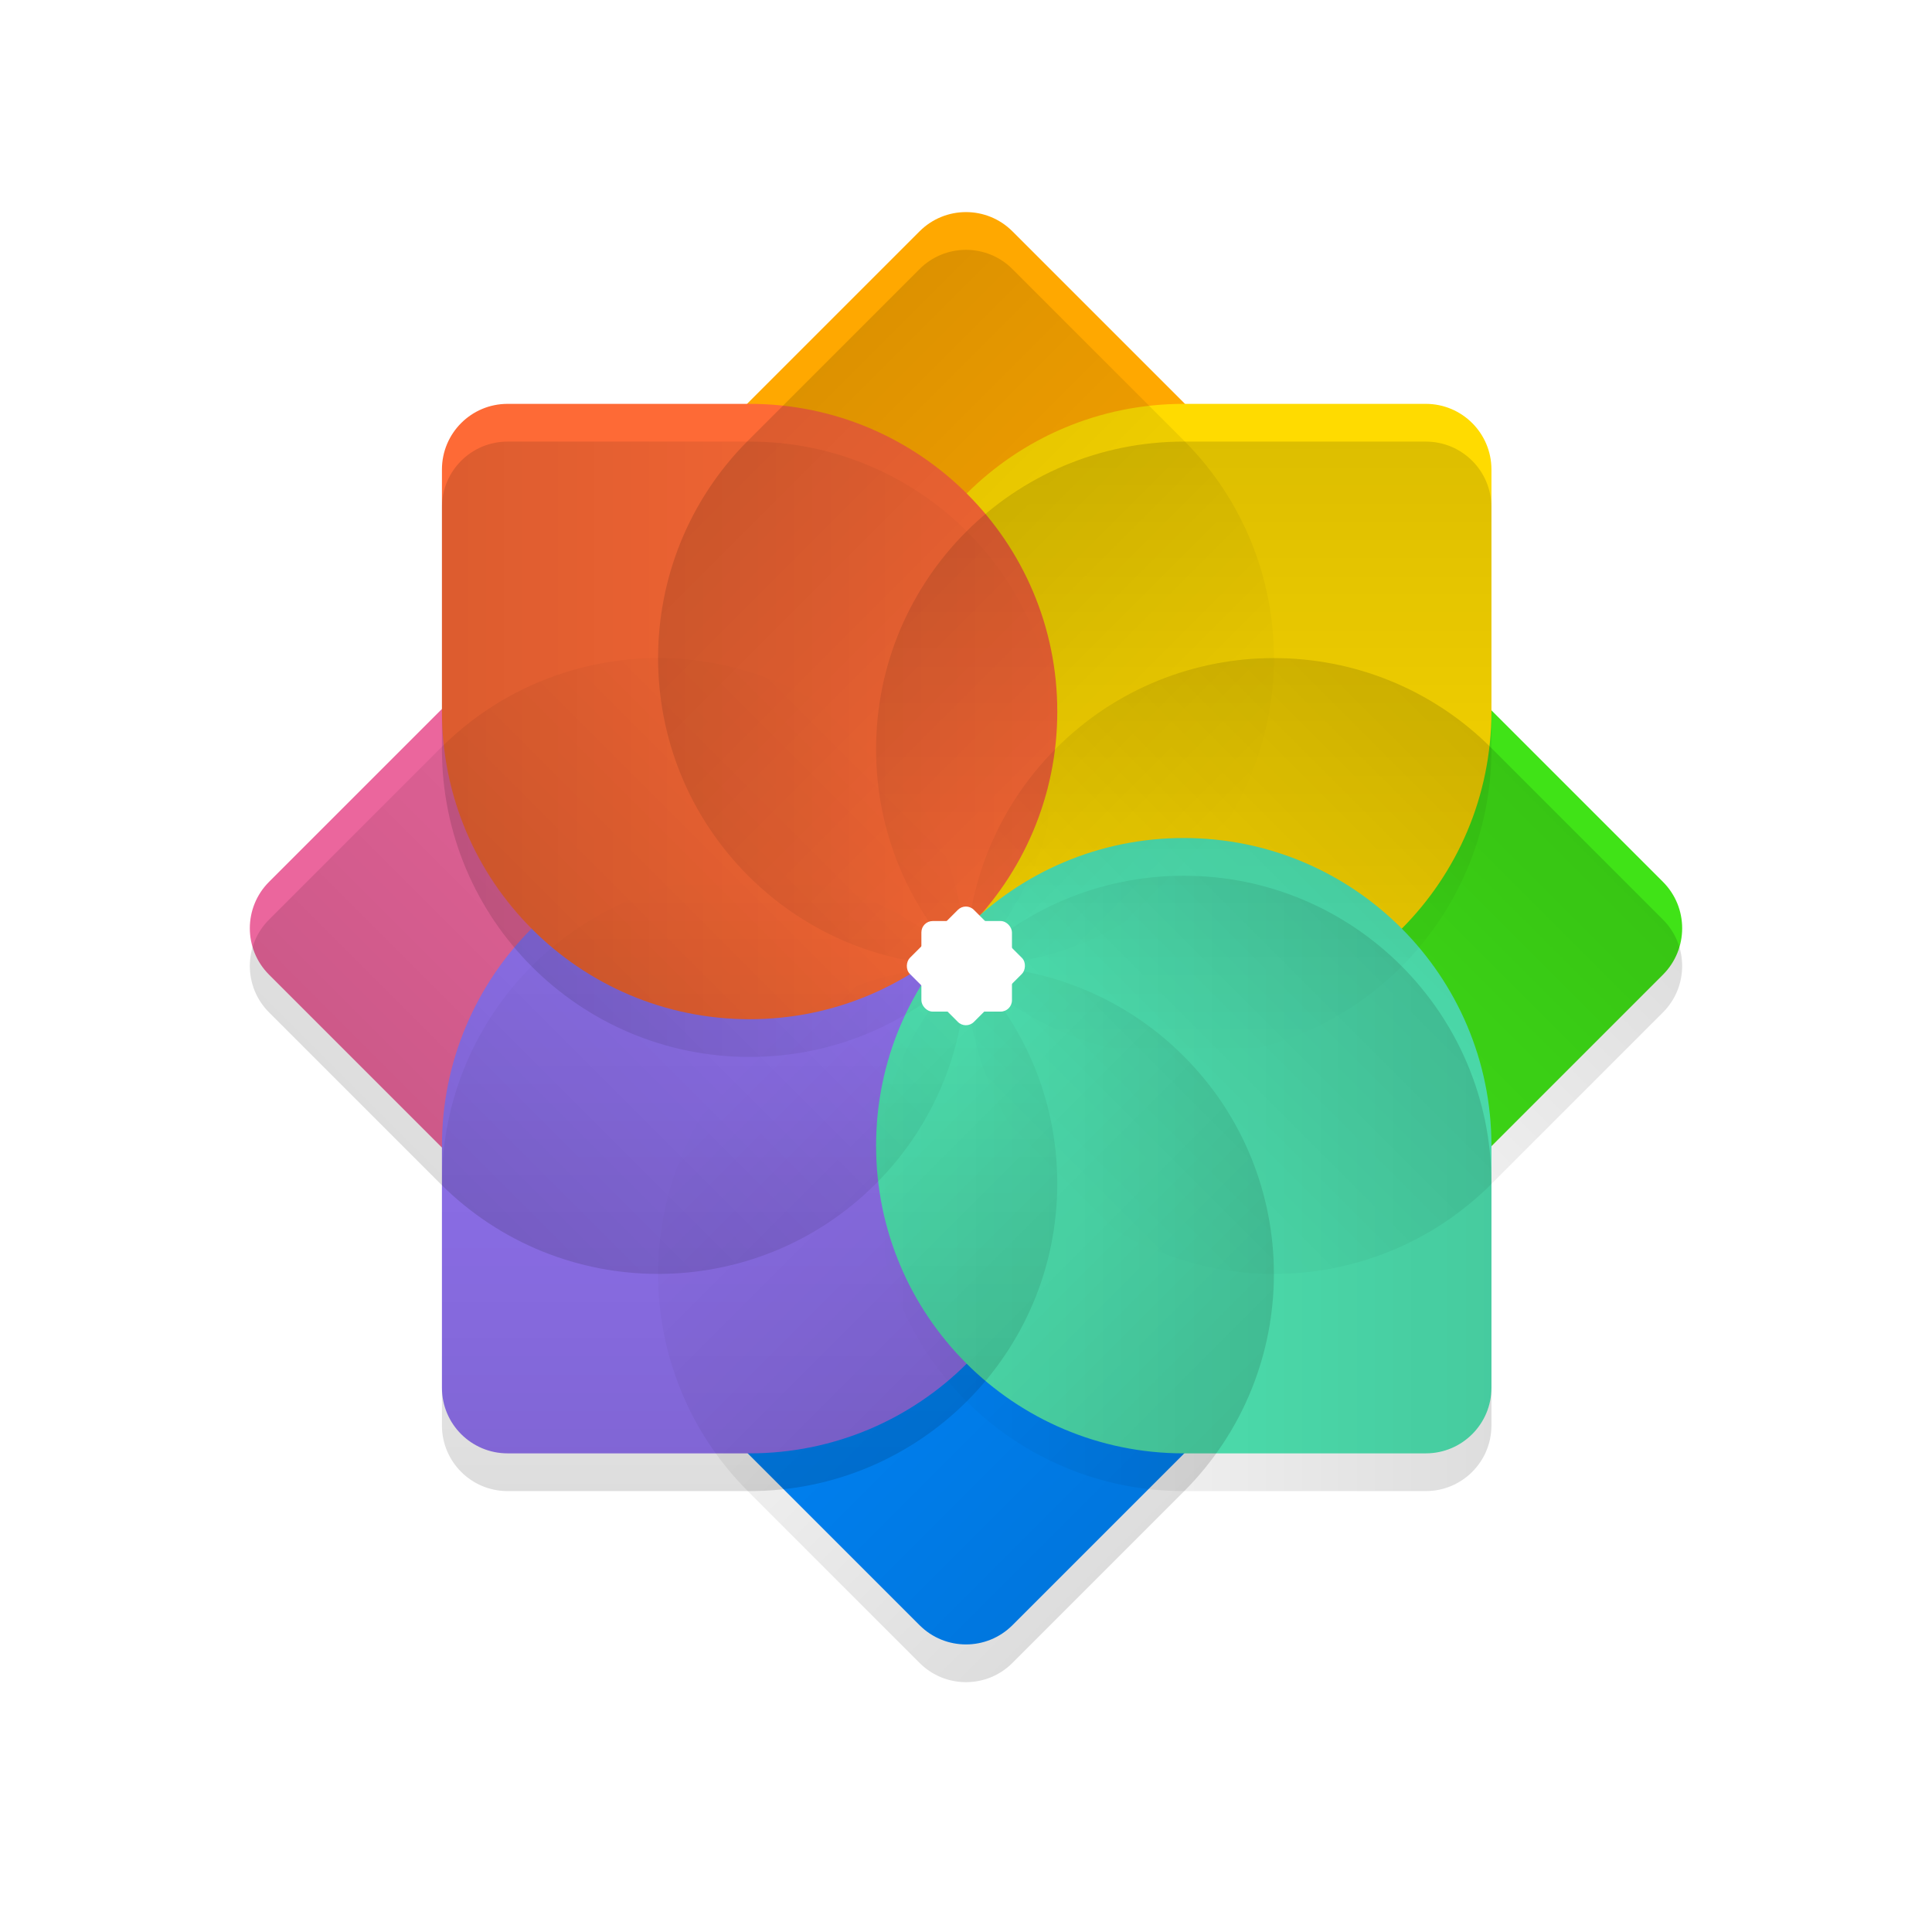 <svg width="512" height="512" viewBox="0 0 512 512" fill="none" xmlns="http://www.w3.org/2000/svg">
<rect width="512" height="512" rx="116" fill="white"/>
<g style="mix-blend-mode:multiply" filter="url(#filter0_di_33_103)">
<path d="M313.7 279.9C345.567 311.767 345.567 363.433 313.7 395.3L268.305 440.695C261.509 447.491 250.491 447.491 243.695 440.695L198.3 395.3C166.433 363.433 166.433 311.767 198.3 279.9C230.167 248.033 281.833 248.033 313.7 279.9Z" fill="#0088FF"/>
</g>
<g style="mix-blend-mode:multiply" filter="url(#filter1_di_33_103)">
<path d="M198.3 232.1C166.433 200.233 166.433 148.567 198.3 116.7L243.695 71.305C250.491 64.509 261.509 64.509 268.305 71.305L313.7 116.7C345.567 148.567 345.567 200.233 313.7 232.1C281.833 263.967 230.167 263.967 198.3 232.1Z" fill="#FFA800"/>
</g>
<g style="mix-blend-mode:multiply" filter="url(#filter2_di_33_103)">
<path d="M232.1 313.7C200.233 345.567 148.567 345.567 116.7 313.7L71.305 268.305C64.509 261.509 64.509 250.491 71.305 243.695L116.7 198.3C148.567 166.433 200.233 166.433 232.1 198.3C263.967 230.167 263.967 281.833 232.1 313.7Z" fill="#EB669D"/>
</g>
<g style="mix-blend-mode:multiply" filter="url(#filter3_di_33_103)">
<path d="M279.9 198.3C311.767 166.433 363.433 166.433 395.3 198.3L440.695 243.695C447.491 250.491 447.491 261.509 440.695 268.305L395.3 313.7C363.433 345.567 311.767 345.567 279.9 313.7C248.033 281.833 248.033 230.167 279.9 198.3Z" fill="#40E317"/>
</g>
<g style="mix-blend-mode:multiply" filter="url(#filter4_di_33_103)">
<path d="M280.193 313.617C280.193 358.649 243.687 395.155 198.655 395.155L134.506 395.155C124.903 395.155 117.118 387.37 117.118 377.767L117.118 313.617C117.118 268.585 153.623 232.08 198.655 232.08C243.687 232.08 280.193 268.585 280.193 313.617Z" fill="#9374F4"/>
</g>
<g style="mix-blend-mode:multiply" filter="url(#filter5_di_33_103)">
<path d="M232.17 198.564C232.17 153.532 268.676 117.027 313.708 117.027L377.857 117.027C387.461 117.027 395.246 124.812 395.246 134.415L395.246 198.564C395.246 243.596 358.74 280.102 313.708 280.102C268.676 280.102 232.17 243.596 232.17 198.564Z" fill="#FFDB00"/>
</g>
<g style="mix-blend-mode:multiply" filter="url(#filter6_di_33_103)">
<path d="M198.655 280.102C153.623 280.102 117.118 243.596 117.118 198.564L117.118 134.415C117.118 124.812 124.903 117.027 134.506 117.027L198.655 117.027C243.687 117.027 280.193 153.532 280.193 198.564C280.193 243.596 243.687 280.102 198.655 280.102Z" fill="#FE6A36"/>
</g>
<g style="mix-blend-mode:multiply" filter="url(#filter7_di_33_103)">
<path d="M313.709 232.08C358.74 232.08 395.246 268.585 395.246 313.617L395.246 377.767C395.246 387.37 387.461 395.155 377.858 395.155L313.708 395.155C268.677 395.155 232.171 358.649 232.171 313.617C232.171 268.585 268.677 232.08 313.709 232.08Z" fill="#51EAB7"/>
</g>
<g style="mix-blend-mode:color">
<path d="M313.7 279.9C345.567 311.767 345.567 363.433 313.7 395.3L268.305 440.695C261.509 447.491 250.491 447.491 243.695 440.695L198.3 395.3C166.433 363.433 166.433 311.767 198.3 279.9C230.167 248.033 281.833 248.033 313.7 279.9Z" fill="url(#paint0_linear_33_103)" fill-opacity="0.7"/>
</g>
<g style="mix-blend-mode:color">
<path d="M198.3 232.1C166.433 200.233 166.433 148.567 198.3 116.7L243.695 71.305C250.491 64.509 261.509 64.509 268.305 71.305L313.7 116.7C345.567 148.567 345.567 200.233 313.7 232.1C281.833 263.967 230.167 263.967 198.3 232.1Z" fill="url(#paint1_linear_33_103)" fill-opacity="0.7"/>
</g>
<g style="mix-blend-mode:color">
<path d="M232.1 313.7C200.233 345.567 148.567 345.567 116.7 313.7L71.305 268.305C64.509 261.509 64.509 250.491 71.305 243.695L116.7 198.3C148.567 166.433 200.233 166.433 232.1 198.3C263.967 230.167 263.967 281.833 232.1 313.7Z" fill="url(#paint2_linear_33_103)" fill-opacity="0.7"/>
</g>
<g style="mix-blend-mode:color">
<path d="M279.9 198.3C311.767 166.433 363.433 166.433 395.3 198.3L440.695 243.695C447.491 250.491 447.491 261.509 440.695 268.305L395.3 313.7C363.433 345.567 311.767 345.567 279.9 313.7C248.033 281.833 248.033 230.167 279.9 198.3Z" fill="url(#paint3_linear_33_103)" fill-opacity="0.7"/>
</g>
<g style="mix-blend-mode:color">
<path d="M280.193 313.617C280.193 358.649 243.687 395.155 198.655 395.155L134.506 395.155C124.903 395.155 117.118 387.37 117.118 377.767L117.118 313.617C117.118 268.585 153.623 232.08 198.655 232.08C243.687 232.08 280.193 268.585 280.193 313.617Z" fill="url(#paint4_linear_33_103)" fill-opacity="0.7"/>
</g>
<g style="mix-blend-mode:color">
<path d="M232.17 198.564C232.17 153.532 268.676 117.027 313.708 117.027L377.857 117.027C387.461 117.027 395.246 124.812 395.246 134.415L395.246 198.564C395.246 243.596 358.74 280.102 313.708 280.102C268.676 280.102 232.17 243.596 232.17 198.564Z" fill="url(#paint5_linear_33_103)" fill-opacity="0.7"/>
</g>
<g style="mix-blend-mode:color">
<path d="M198.655 280.102C153.623 280.102 117.118 243.596 117.118 198.564L117.118 134.415C117.118 124.812 124.903 117.027 134.506 117.027L198.655 117.027C243.687 117.027 280.193 153.532 280.193 198.564C280.193 243.596 243.687 280.102 198.655 280.102Z" fill="url(#paint6_linear_33_103)" fill-opacity="0.7"/>
</g>
<g style="mix-blend-mode:color">
<path d="M313.709 232.08C358.74 232.08 395.246 268.585 395.246 313.617L395.246 377.767C395.246 387.37 387.461 395.155 377.858 395.155L313.708 395.155C268.677 395.155 232.171 358.649 232.171 313.617C232.171 268.585 268.677 232.08 313.709 232.08Z" fill="url(#paint7_linear_33_103)" fill-opacity="0.7"/>
</g>
<rect x="244.177" y="244.085" width="24" height="24" rx="3" fill="white"/>
<rect x="255.97" y="239" width="24" height="24" rx="3" transform="rotate(45 255.97 239)" fill="white"/>
<defs>
<filter id="filter0_di_33_103" x="167.6" y="240" width="176.8" height="218.592" filterUnits="userSpaceOnUse" color-interpolation-filters="sRGB">
<feFlood flood-opacity="0" result="BackgroundImageFix"/>
<feColorMatrix in="SourceAlpha" type="matrix" values="0 0 0 0 0 0 0 0 0 0 0 0 0 0 0 0 0 0 127 0" result="hardAlpha"/>
<feOffset dy="6"/>
<feGaussianBlur stdDeviation="3.4"/>
<feComposite in2="hardAlpha" operator="out"/>
<feColorMatrix type="matrix" values="0 0 0 0 0 0 0 0 0 0 0 0 0 0 0 0 0 0 0.13 0"/>
<feBlend mode="normal" in2="BackgroundImageFix" result="effect1_dropShadow_33_103"/>
<feBlend mode="normal" in="SourceGraphic" in2="effect1_dropShadow_33_103" result="shape"/>
<feColorMatrix in="SourceAlpha" type="matrix" values="0 0 0 0 0 0 0 0 0 0 0 0 0 0 0 0 0 0 127 0" result="hardAlpha"/>
<feOffset dy="-16"/>
<feGaussianBlur stdDeviation="53.35"/>
<feComposite in2="hardAlpha" operator="arithmetic" k2="-1" k3="1"/>
<feColorMatrix type="matrix" values="0 0 0 0 1 0 0 0 0 1 0 0 0 0 1 0 0 0 0.74 0"/>
<feBlend mode="normal" in2="shape" result="effect2_innerShadow_33_103"/>
</filter>
<filter id="filter1_di_33_103" x="167.6" y="50.208" width="176.8" height="218.592" filterUnits="userSpaceOnUse" color-interpolation-filters="sRGB">
<feFlood flood-opacity="0" result="BackgroundImageFix"/>
<feColorMatrix in="SourceAlpha" type="matrix" values="0 0 0 0 0 0 0 0 0 0 0 0 0 0 0 0 0 0 127 0" result="hardAlpha"/>
<feOffset dy="6"/>
<feGaussianBlur stdDeviation="3.4"/>
<feComposite in2="hardAlpha" operator="out"/>
<feColorMatrix type="matrix" values="0 0 0 0 0 0 0 0 0 0 0 0 0 0 0 0 0 0 0.13 0"/>
<feBlend mode="normal" in2="BackgroundImageFix" result="effect1_dropShadow_33_103"/>
<feBlend mode="normal" in="SourceGraphic" in2="effect1_dropShadow_33_103" result="shape"/>
<feColorMatrix in="SourceAlpha" type="matrix" values="0 0 0 0 0 0 0 0 0 0 0 0 0 0 0 0 0 0 127 0" result="hardAlpha"/>
<feOffset dy="-16"/>
<feGaussianBlur stdDeviation="53.35"/>
<feComposite in2="hardAlpha" operator="arithmetic" k2="-1" k3="1"/>
<feColorMatrix type="matrix" values="0 0 0 0 1 0 0 0 0 1 0 0 0 0 1 0 0 0 0.74 0"/>
<feBlend mode="normal" in2="shape" result="effect2_innerShadow_33_103"/>
</filter>
<filter id="filter2_di_33_103" x="59.408" y="158.4" width="203.392" height="192" filterUnits="userSpaceOnUse" color-interpolation-filters="sRGB">
<feFlood flood-opacity="0" result="BackgroundImageFix"/>
<feColorMatrix in="SourceAlpha" type="matrix" values="0 0 0 0 0 0 0 0 0 0 0 0 0 0 0 0 0 0 127 0" result="hardAlpha"/>
<feOffset dy="6"/>
<feGaussianBlur stdDeviation="3.4"/>
<feComposite in2="hardAlpha" operator="out"/>
<feColorMatrix type="matrix" values="0 0 0 0 0 0 0 0 0 0 0 0 0 0 0 0 0 0 0.13 0"/>
<feBlend mode="normal" in2="BackgroundImageFix" result="effect1_dropShadow_33_103"/>
<feBlend mode="normal" in="SourceGraphic" in2="effect1_dropShadow_33_103" result="shape"/>
<feColorMatrix in="SourceAlpha" type="matrix" values="0 0 0 0 0 0 0 0 0 0 0 0 0 0 0 0 0 0 127 0" result="hardAlpha"/>
<feOffset dy="-16"/>
<feGaussianBlur stdDeviation="53.35"/>
<feComposite in2="hardAlpha" operator="arithmetic" k2="-1" k3="1"/>
<feColorMatrix type="matrix" values="0 0 0 0 1 0 0 0 0 1 0 0 0 0 1 0 0 0 0.74 0"/>
<feBlend mode="normal" in2="shape" result="effect2_innerShadow_33_103"/>
</filter>
<filter id="filter3_di_33_103" x="249.2" y="158.4" width="203.392" height="192" filterUnits="userSpaceOnUse" color-interpolation-filters="sRGB">
<feFlood flood-opacity="0" result="BackgroundImageFix"/>
<feColorMatrix in="SourceAlpha" type="matrix" values="0 0 0 0 0 0 0 0 0 0 0 0 0 0 0 0 0 0 127 0" result="hardAlpha"/>
<feOffset dy="6"/>
<feGaussianBlur stdDeviation="3.4"/>
<feComposite in2="hardAlpha" operator="out"/>
<feColorMatrix type="matrix" values="0 0 0 0 0 0 0 0 0 0 0 0 0 0 0 0 0 0 0.13 0"/>
<feBlend mode="normal" in2="BackgroundImageFix" result="effect1_dropShadow_33_103"/>
<feBlend mode="normal" in="SourceGraphic" in2="effect1_dropShadow_33_103" result="shape"/>
<feColorMatrix in="SourceAlpha" type="matrix" values="0 0 0 0 0 0 0 0 0 0 0 0 0 0 0 0 0 0 127 0" result="hardAlpha"/>
<feOffset dy="-16"/>
<feGaussianBlur stdDeviation="53.35"/>
<feComposite in2="hardAlpha" operator="arithmetic" k2="-1" k3="1"/>
<feColorMatrix type="matrix" values="0 0 0 0 1 0 0 0 0 1 0 0 0 0 1 0 0 0 0.74 0"/>
<feBlend mode="normal" in2="shape" result="effect2_innerShadow_33_103"/>
</filter>
<filter id="filter4_di_33_103" x="110.318" y="216.08" width="176.675" height="191.875" filterUnits="userSpaceOnUse" color-interpolation-filters="sRGB">
<feFlood flood-opacity="0" result="BackgroundImageFix"/>
<feColorMatrix in="SourceAlpha" type="matrix" values="0 0 0 0 0 0 0 0 0 0 0 0 0 0 0 0 0 0 127 0" result="hardAlpha"/>
<feOffset dy="6"/>
<feGaussianBlur stdDeviation="3.4"/>
<feComposite in2="hardAlpha" operator="out"/>
<feColorMatrix type="matrix" values="0 0 0 0 0 0 0 0 0 0 0 0 0 0 0 0 0 0 0.13 0"/>
<feBlend mode="normal" in2="BackgroundImageFix" result="effect1_dropShadow_33_103"/>
<feBlend mode="normal" in="SourceGraphic" in2="effect1_dropShadow_33_103" result="shape"/>
<feColorMatrix in="SourceAlpha" type="matrix" values="0 0 0 0 0 0 0 0 0 0 0 0 0 0 0 0 0 0 127 0" result="hardAlpha"/>
<feOffset dy="-16"/>
<feGaussianBlur stdDeviation="53.35"/>
<feComposite in2="hardAlpha" operator="arithmetic" k2="-1" k3="1"/>
<feColorMatrix type="matrix" values="0 0 0 0 1 0 0 0 0 1 0 0 0 0 1 0 0 0 0.74 0"/>
<feBlend mode="normal" in2="shape" result="effect2_innerShadow_33_103"/>
</filter>
<filter id="filter5_di_33_103" x="225.37" y="101.027" width="176.675" height="191.875" filterUnits="userSpaceOnUse" color-interpolation-filters="sRGB">
<feFlood flood-opacity="0" result="BackgroundImageFix"/>
<feColorMatrix in="SourceAlpha" type="matrix" values="0 0 0 0 0 0 0 0 0 0 0 0 0 0 0 0 0 0 127 0" result="hardAlpha"/>
<feOffset dy="6"/>
<feGaussianBlur stdDeviation="3.4"/>
<feComposite in2="hardAlpha" operator="out"/>
<feColorMatrix type="matrix" values="0 0 0 0 0 0 0 0 0 0 0 0 0 0 0 0 0 0 0.13 0"/>
<feBlend mode="normal" in2="BackgroundImageFix" result="effect1_dropShadow_33_103"/>
<feBlend mode="normal" in="SourceGraphic" in2="effect1_dropShadow_33_103" result="shape"/>
<feColorMatrix in="SourceAlpha" type="matrix" values="0 0 0 0 0 0 0 0 0 0 0 0 0 0 0 0 0 0 127 0" result="hardAlpha"/>
<feOffset dy="-16"/>
<feGaussianBlur stdDeviation="53.35"/>
<feComposite in2="hardAlpha" operator="arithmetic" k2="-1" k3="1"/>
<feColorMatrix type="matrix" values="0 0 0 0 1 0 0 0 0 1 0 0 0 0 1 0 0 0 0.74 0"/>
<feBlend mode="normal" in2="shape" result="effect2_innerShadow_33_103"/>
</filter>
<filter id="filter6_di_33_103" x="110.318" y="101.027" width="176.675" height="191.875" filterUnits="userSpaceOnUse" color-interpolation-filters="sRGB">
<feFlood flood-opacity="0" result="BackgroundImageFix"/>
<feColorMatrix in="SourceAlpha" type="matrix" values="0 0 0 0 0 0 0 0 0 0 0 0 0 0 0 0 0 0 127 0" result="hardAlpha"/>
<feOffset dy="6"/>
<feGaussianBlur stdDeviation="3.4"/>
<feComposite in2="hardAlpha" operator="out"/>
<feColorMatrix type="matrix" values="0 0 0 0 0 0 0 0 0 0 0 0 0 0 0 0 0 0 0.13 0"/>
<feBlend mode="normal" in2="BackgroundImageFix" result="effect1_dropShadow_33_103"/>
<feBlend mode="normal" in="SourceGraphic" in2="effect1_dropShadow_33_103" result="shape"/>
<feColorMatrix in="SourceAlpha" type="matrix" values="0 0 0 0 0 0 0 0 0 0 0 0 0 0 0 0 0 0 127 0" result="hardAlpha"/>
<feOffset dy="-16"/>
<feGaussianBlur stdDeviation="53.35"/>
<feComposite in2="hardAlpha" operator="arithmetic" k2="-1" k3="1"/>
<feColorMatrix type="matrix" values="0 0 0 0 1 0 0 0 0 1 0 0 0 0 1 0 0 0 0.74 0"/>
<feBlend mode="normal" in2="shape" result="effect2_innerShadow_33_103"/>
</filter>
<filter id="filter7_di_33_103" x="225.371" y="216.08" width="176.675" height="191.875" filterUnits="userSpaceOnUse" color-interpolation-filters="sRGB">
<feFlood flood-opacity="0" result="BackgroundImageFix"/>
<feColorMatrix in="SourceAlpha" type="matrix" values="0 0 0 0 0 0 0 0 0 0 0 0 0 0 0 0 0 0 127 0" result="hardAlpha"/>
<feOffset dy="6"/>
<feGaussianBlur stdDeviation="3.4"/>
<feComposite in2="hardAlpha" operator="out"/>
<feColorMatrix type="matrix" values="0 0 0 0 0 0 0 0 0 0 0 0 0 0 0 0 0 0 0.13 0"/>
<feBlend mode="normal" in2="BackgroundImageFix" result="effect1_dropShadow_33_103"/>
<feBlend mode="normal" in="SourceGraphic" in2="effect1_dropShadow_33_103" result="shape"/>
<feColorMatrix in="SourceAlpha" type="matrix" values="0 0 0 0 0 0 0 0 0 0 0 0 0 0 0 0 0 0 127 0" result="hardAlpha"/>
<feOffset dy="-16"/>
<feGaussianBlur stdDeviation="53.35"/>
<feComposite in2="hardAlpha" operator="arithmetic" k2="-1" k3="1"/>
<feColorMatrix type="matrix" values="0 0 0 0 1 0 0 0 0 1 0 0 0 0 1 0 0 0 0.74 0"/>
<feBlend mode="normal" in2="shape" result="effect2_innerShadow_33_103"/>
</filter>
<linearGradient id="paint0_linear_33_103" x1="313.7" y1="395.3" x2="198.3" y2="279.9" gradientUnits="userSpaceOnUse">
<stop stop-opacity="0.19"/>
<stop offset="1" stop-opacity="0"/>
</linearGradient>
<linearGradient id="paint1_linear_33_103" x1="198.3" y1="116.7" x2="313.7" y2="232.1" gradientUnits="userSpaceOnUse">
<stop stop-opacity="0.19"/>
<stop offset="1" stop-opacity="0"/>
</linearGradient>
<linearGradient id="paint2_linear_33_103" x1="116.7" y1="313.7" x2="232.1" y2="198.3" gradientUnits="userSpaceOnUse">
<stop stop-opacity="0.19"/>
<stop offset="1" stop-opacity="0"/>
</linearGradient>
<linearGradient id="paint3_linear_33_103" x1="395.3" y1="198.3" x2="279.9" y2="313.7" gradientUnits="userSpaceOnUse">
<stop stop-opacity="0.19"/>
<stop offset="1" stop-opacity="0"/>
</linearGradient>
<linearGradient id="paint4_linear_33_103" x1="198.655" y1="395.155" x2="198.655" y2="232.08" gradientUnits="userSpaceOnUse">
<stop stop-opacity="0.19"/>
<stop offset="1" stop-opacity="0"/>
</linearGradient>
<linearGradient id="paint5_linear_33_103" x1="313.708" y1="117.027" x2="313.708" y2="280.102" gradientUnits="userSpaceOnUse">
<stop stop-opacity="0.19"/>
<stop offset="1" stop-opacity="0"/>
</linearGradient>
<linearGradient id="paint6_linear_33_103" x1="117.118" y1="198.564" x2="280.193" y2="198.564" gradientUnits="userSpaceOnUse">
<stop stop-opacity="0.19"/>
<stop offset="1" stop-opacity="0"/>
</linearGradient>
<linearGradient id="paint7_linear_33_103" x1="395.246" y1="313.617" x2="232.171" y2="313.617" gradientUnits="userSpaceOnUse">
<stop stop-opacity="0.19"/>
<stop offset="1" stop-opacity="0"/>
</linearGradient>
</defs>
</svg>
